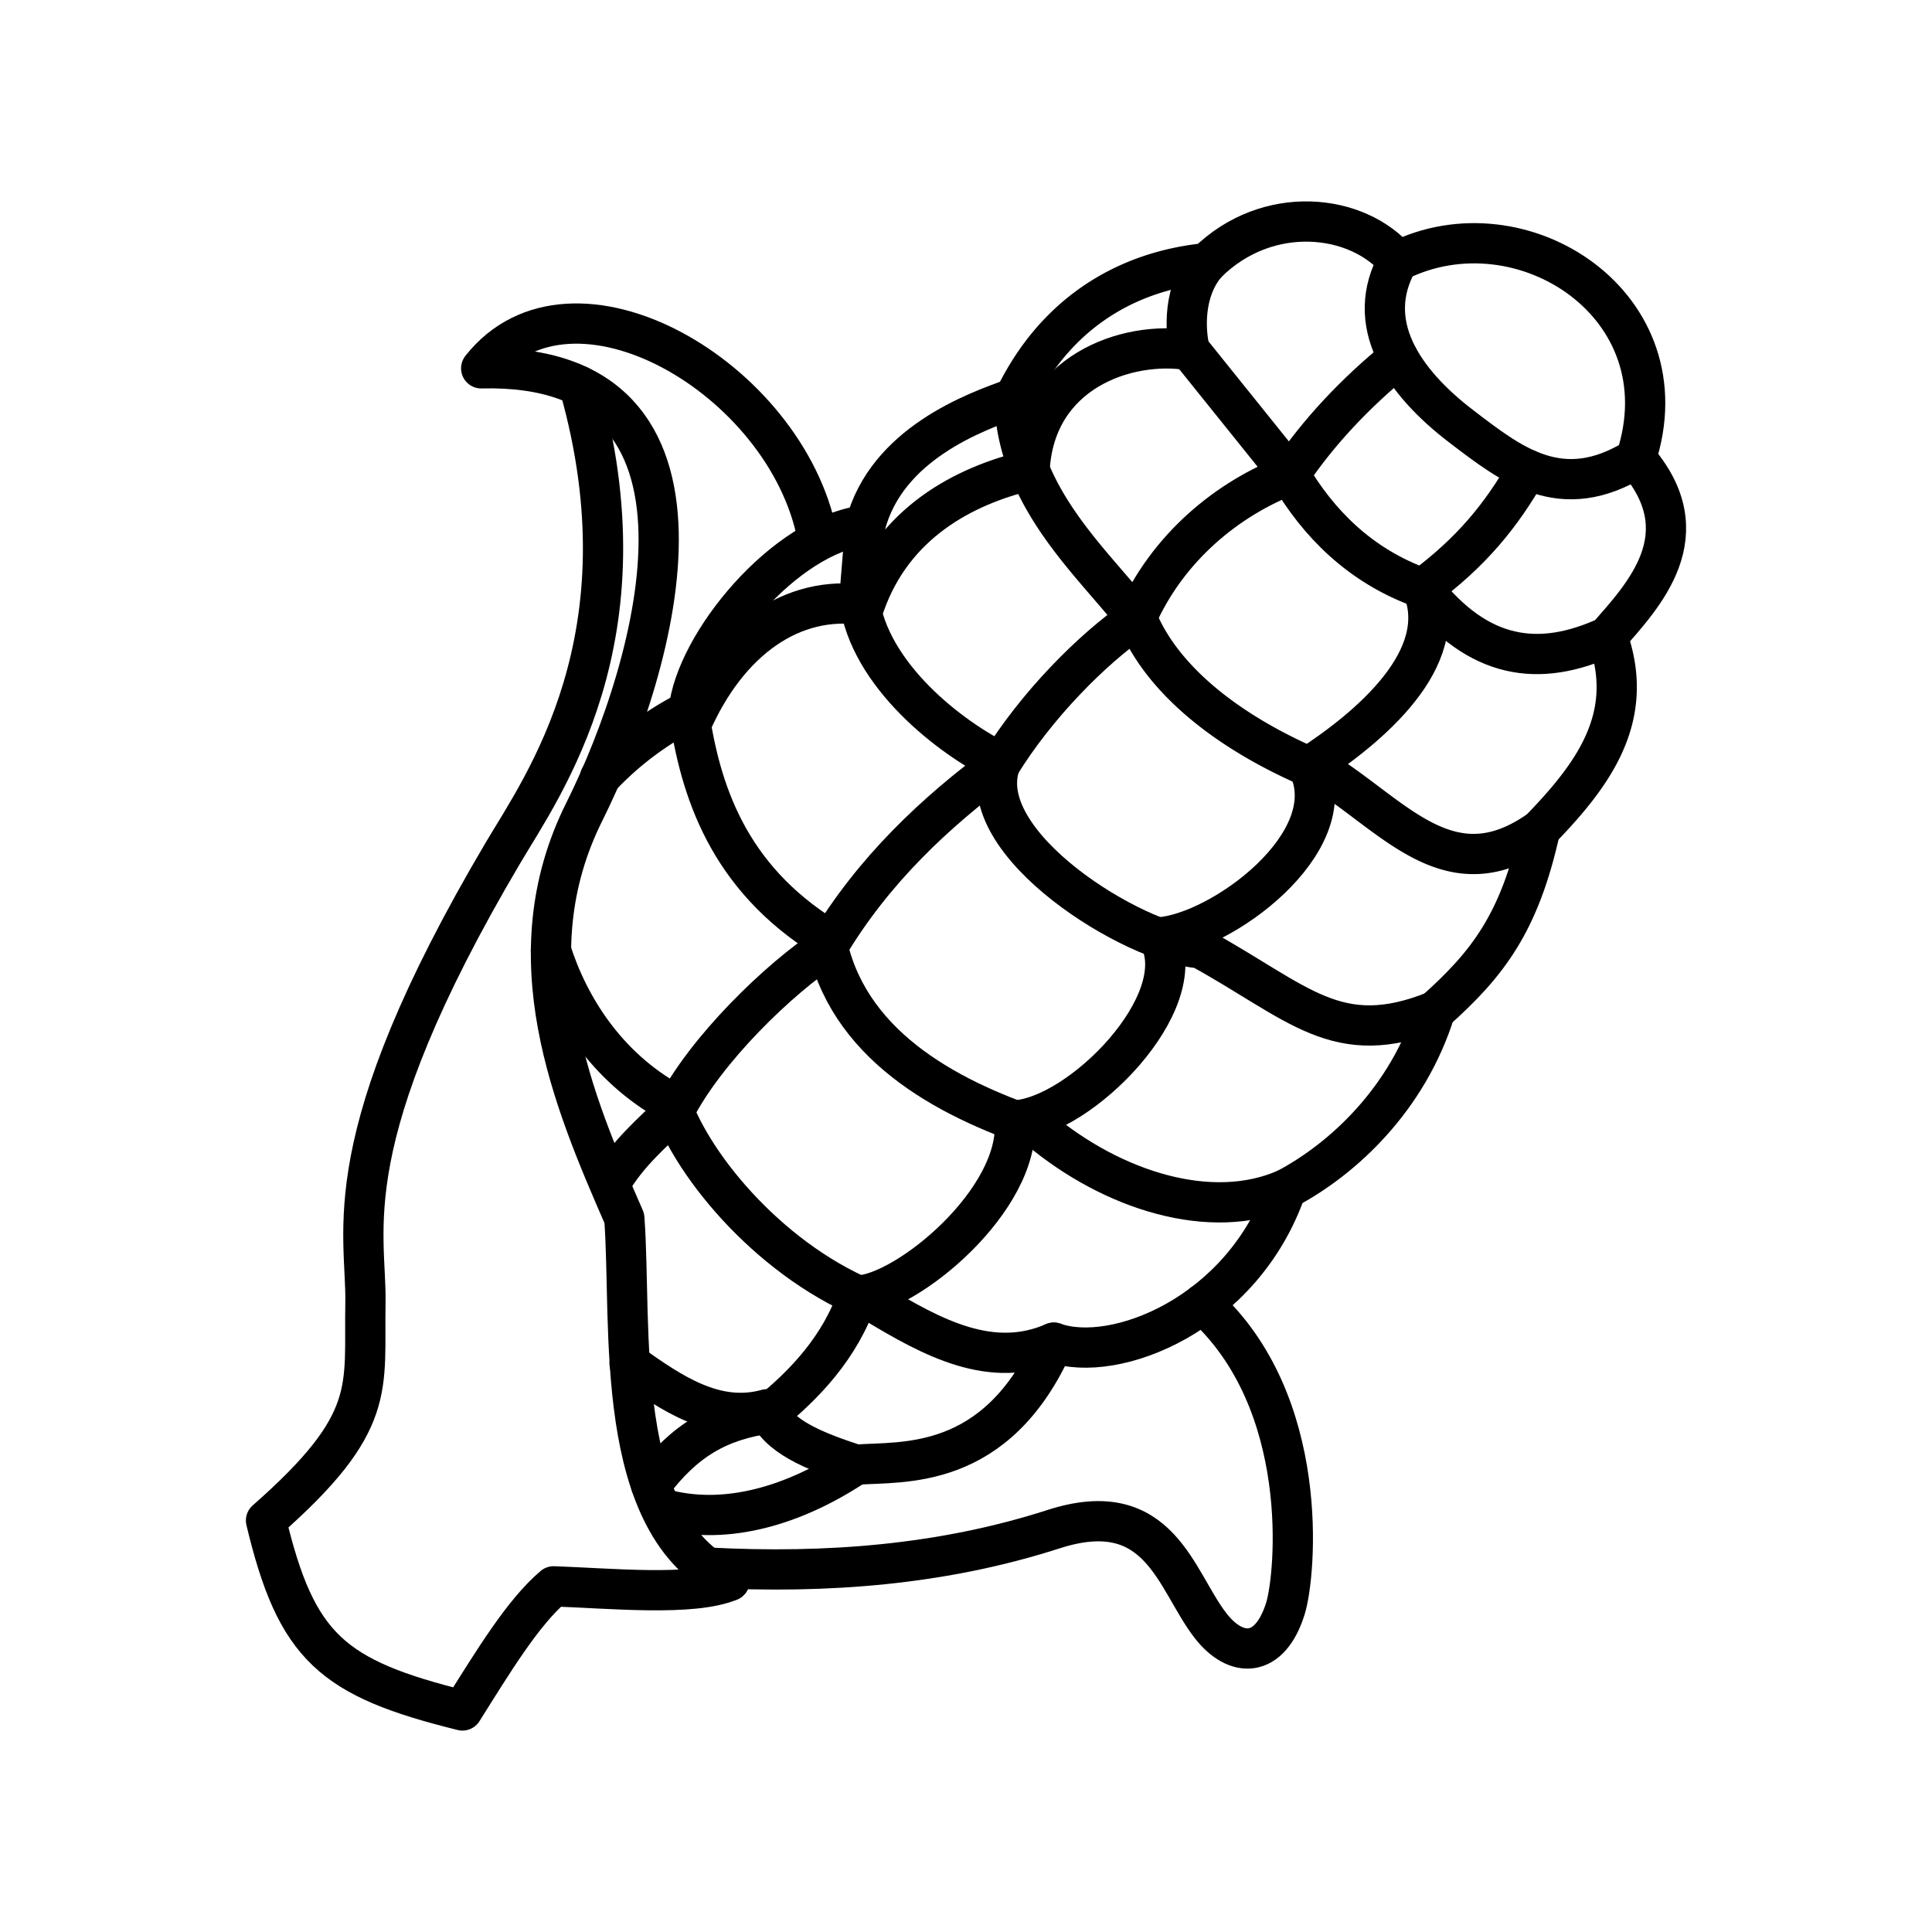 <svg xmlns="http://www.w3.org/2000/svg" width="1em" height="1em" viewBox="0 0 48 48"><g fill="none" stroke="currentColor" stroke-linecap="round" stroke-linejoin="round"><path d="M18.125 39.277c-2.94-1.364-2.416-6.377-2.614-9.01c-1.284-2.941-2.794-6.492-.996-10.095c1.829-3.666 3.952-11.183-2.56-11.021c2.251-2.855 7.582.238 8.35 4.17"/><path d="M14.39 9.586c1.775 6.245-.912 9.942-1.891 11.599c-4.252 7.193-3.386 9.404-3.42 11.192c-.04 2.114.322 2.947-2.47 5.399c.753 3.156 1.64 3.918 4.88 4.72c.75-1.192 1.5-2.436 2.266-3.084c1.384.047 3.45.253 4.37-.135"/><path d="M17.576 38.946c2.97.158 5.847-.068 8.602-.955c2.642-.851 3.022 1.266 3.894 2.393c.635.822 1.476.824 1.864-.422c.256-.823.66-5.13-2.057-7.568"/></g><g fill="none" stroke="currentColor" stroke-linecap="round" stroke-linejoin="round"><path d="M17.11 17.66a8 8 0 0 0-2.202 1.656M29.984 6.537c-2.088.206-3.802 1.323-4.782 3.352c.047 2.516 2.03 4.156 3.077 5.546c.652 1.526 2.36 2.88 4.71 3.813c1.758 1.15 3.11 2.906 5.275 1.364c1.3-1.343 2.398-2.786 1.671-4.795M29.559 8.7l2.486 3.093"/><path d="M29.984 6.537c-.588.67-.547 1.658-.425 2.164c-1.565-.253-3.855.539-3.98 2.98c-1.645.389-3.387 1.316-4.1 3.354c-1.783-.277-3.397.859-4.317 2.973M34.73 6.487c-.993-1.19-3.238-1.445-4.746.05h0m10.66 4.853C41.89 7.591 37.8 4.954 34.73 6.487c-.859 1.53.1 2.983 1.588 4.116c1.238.942 2.475 1.933 4.326.787"/><path d="M34.74 8.893c-1.08.88-1.982 1.842-2.695 2.9c-1.542.591-3.039 1.806-3.816 3.579c-1.107.764-2.481 2.154-3.383 3.62c-1.587 1.173-3.145 2.618-4.281 4.527c-1.207.795-3.034 2.548-3.817 4.094c-.553.54-1.132 1.021-1.582 1.778"/><path d="M35.344 14.616c-1.57-.555-2.606-1.643-3.299-2.823m5.905-.126c-.654 1.143-1.388 2.045-2.606 2.949m4.591 1.202c-1.704.782-3.207.566-4.591-1.202c.7 1.737-1.292 3.44-2.837 4.437c.894 1.882-2.167 4.13-3.716 4.237c.86 1.608-1.947 4.458-3.58 4.547c.154 1.974-2.686 4.307-3.9 4.351c-.425 1.285-1.354 2.243-2.208 2.927c-1.242.174-2.102.665-2.926 1.775m24.467-25.5c1.648 1.886.183 3.406-.709 4.427h0"/><path d="M25.202 9.89c-.999.349-3.178 1.15-3.703 3.16l-.151 1.847c.249 1.883 2.269 3.44 3.516 4.046c-.77 2.012 3.352 4.53 4.952 4.613c2.456 1.35 3.395 2.544 5.84 1.561"/><path d="M35.655 25.117c1.308-1.168 2.099-2.188 2.609-4.504M21.499 13.05c-2.014.241-4.226 2.955-4.389 4.61c.283 1.966.968 4.122 3.41 5.641c.488 2.605 2.918 3.964 5.29 4.748c1.818 1.525 4.282 2.316 6.146 1.49m0 .001c1.411-.744 3.02-2.237 3.7-4.423"/><path d="M31.956 29.54c-1.086 3.129-4.273 4.356-5.774 3.818c-1.537.667-2.986-.096-4.479-1.005c-2.452-.944-4.466-3.3-5.04-4.963c-1.6-.888-2.536-2.386-2.976-3.775"/><path d="M26.182 33.358c-1.425 3.214-3.776 2.944-4.92 3.032c-1.083-.353-1.941-.713-2.202-1.378c-1.285.358-2.385-.404-3.418-1.138"/><path d="M16.596 37.52c1.465.355 3.111-.095 4.667-1.13"/></g></svg>